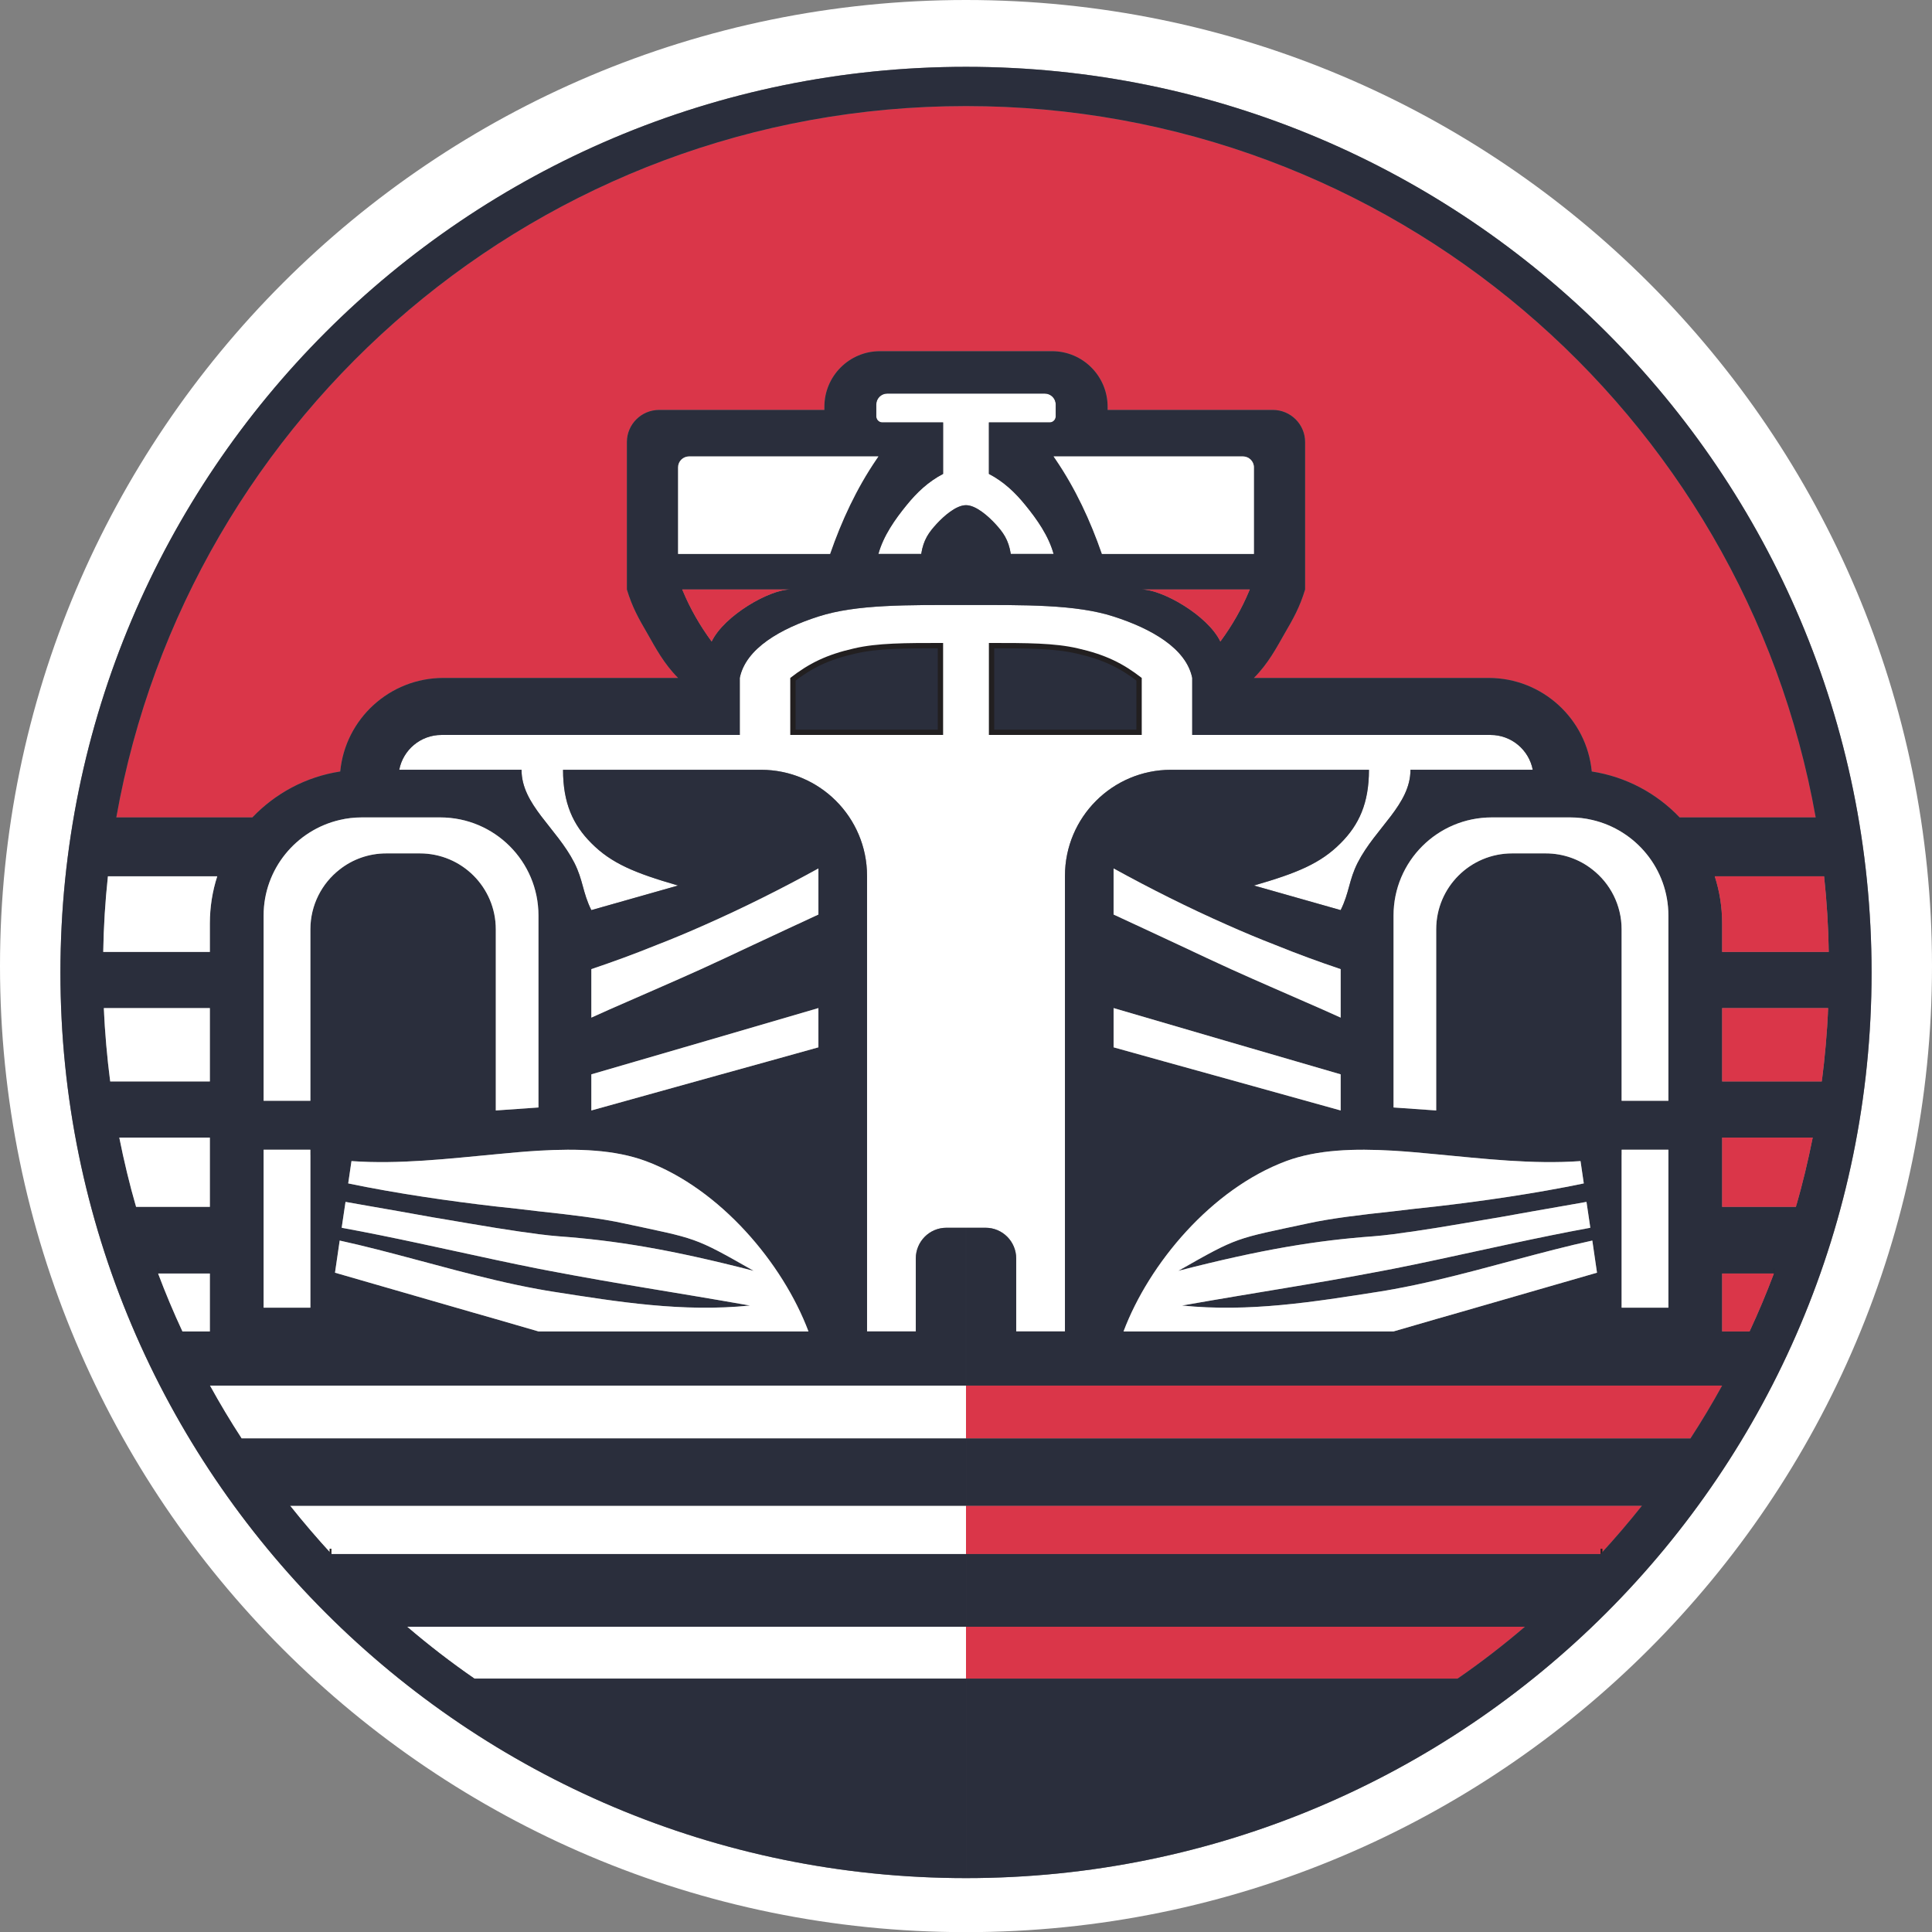 <?xml version="1.0" encoding="UTF-8"?>
<svg id="Layer_2" data-name="Layer 2" xmlns="http://www.w3.org/2000/svg" viewBox="0 0 135.88 135.89">
  <rect x="0" y="0" width="135.88" height="135.89" fill="#808080" stroke="none"/>
  <defs>
    <style>
      .cls-1 {
        fill: #2a2e3c;
      }

      .cls-2 {
        fill: #da3649;
      }

      .cls-3 {
        fill: #fff;
      }

      .cls-4 {
        stroke-width: .25px;
      }

      .cls-4, .cls-5 {
        fill: none;
        stroke: #221f20;
        stroke-miterlimit: 10;
      }

      .cls-5 {
        stroke-width: .75px;
      }
    </style>
  </defs>
  <g id="Layer_2-2" data-name="Layer 2">
    <g>
      <line class="cls-4" x1="66.77" y1="33.33" x2="66.75" y2="33.17"/>
      <g>
        <path class="cls-3" d="M135.88,67.94c0,37.53-30.42,67.95-67.94,67.95v-3.8c35.17,0,63.69-28.52,63.69-63.69S103.11,4.7,67.94,4.7V0c37.52,0,67.94,30.42,67.94,67.94Z"/>
        <path class="cls-2" d="M107.25,114.41c-1.52,1.3-3.1,2.52-4.74,3.65h-34.57v-3.65h39.31Z"/>
        <path class="cls-2" d="M115.48,105.9c-.93,1.17-1.9,2.3-2.91,3.4h-44.63v-3.4h47.54Z"/>
        <path class="cls-2" d="M121.12,97.45c-.7,1.27-1.44,2.51-2.23,3.72h-50.95v-3.72h53.18Z"/>
        <line class="cls-5" x1="111.86" y1="86.35" x2="111.85" y2="86.35"/>
        <line class="cls-5" x1="111.59" y1="84.53" x2="111.58" y2="84.53"/>
        <line class="cls-5" x1="114.05" y1="80.86" x2="113.81" y2="80.86"/>
        <path class="cls-5" d="M80.3,47.68v4.01h-10.75v-6.47c2.69,0,4.61,0,6.25.38,1.95.44,3.19,1.06,4.5,2.08Z"/>
        <path class="cls-1" d="M80.3,47.68v4.01h-10.75v-6.47c2.69,0,4.61,0,6.25.38,1.95.44,3.19,1.06,4.5,2.08Z"/>
        <line class="cls-5" x1="112.7" y1="109.3" x2="112.57" y2="109.3"/>
        <line class="cls-5" x1="128.63" y1="66.95" x2="128.62" y2="66.95"/>
        <line class="cls-5" x1="128.64" y1="70.9" x2="128.58" y2="70.9"/>
        <line class="cls-5" x1="128.14" y1="76.06" x2="128.13" y2="76.06"/>
        <line class="cls-5" x1="126.33" y1="84.88" x2="126.31" y2="84.88"/>
        <path class="cls-5" d="M75.8,45.6c-1.64-.38-3.56-.38-6.25-.38v6.47h10.75v-4.01c-1.31-1.02-2.55-1.64-4.5-2.08Z"/>
        <path class="cls-3" d="M104.83,51.69h-20.98v-4.01c-.42-2.08-2.88-3.47-5.53-4.32-2.66-.86-6.24-.81-10.38-.81v43.8h1.38c1.19,0,2.15.97,2.15,2.16v5.13h3.43v-32.04c0-4.12,3.34-7.46,7.46-7.46h13.92c0,2.35-.7,3.87-1.99,5.16-1.41,1.42-3.05,2.1-6.1,2.98l6.1,1.73c.62-1.25.57-2.1,1.2-3.34,1.26-2.46,3.71-4.08,3.71-6.53h8.6c-.27-1.4-1.5-2.45-2.97-2.45ZM80.3,51.69h-10.75v-6.47c2.69,0,4.61,0,6.25.38,1.95.44,3.19,1.06,4.5,2.08v4.01Z"/>
        <path class="cls-3" d="M74.25,28.45v.83c0,.24-.19.43-.43.43h-4.27v3.62c1.05.55,1.85,1.31,2.57,2.2.8.98,1.63,2.15,1.98,3.43h-3.01c-.16-1.01-.54-1.52-1.09-2.12-.5-.54-1.36-1.31-2.06-1.31v-7.85h5.54c.42,0,.77.34.77.77Z"/>
        <path class="cls-2" d="M127.7,57.49h-9.57c-1.61-1.69-3.76-2.86-6.18-3.23-.35-3.69-3.47-6.58-7.25-6.58h-16.51c1.01-1.02,1.58-2.11,2.15-3.11.63-1.08,1.07-1.86,1.45-3.11v-10.37c0-1.25-1.02-2.26-2.27-2.26h-11.62v-.22c0-2.16-1.75-3.91-3.9-3.91h-6.06V7.46c29.88,0,54.72,21.59,59.76,50.03Z"/>
        <path class="cls-1" d="M67.94,4.7v2.76c29.88,0,54.72,21.59,59.76,50.03h-9.57c-1.61-1.69-3.76-2.86-6.18-3.23-.35-3.69-3.47-6.58-7.25-6.58h-16.51c1.01-1.02,1.58-2.11,2.15-3.11.63-1.08,1.07-1.86,1.45-3.11v-10.37c0-1.25-1.02-2.26-2.27-2.26h-11.62v-.22c0-2.16-1.75-3.91-3.9-3.91h-6.06v2.98h5.54c.42,0,.77.34.77.77v.83c0,.24-.19.43-.43.43h-4.27v3.62c1.05.55,1.85,1.31,2.57,2.2.8.98,1.63,2.15,1.98,3.43h-3.01c-.16-1.01-.54-1.52-1.09-2.12-.5-.54-1.36-1.31-2.06-1.31v7.02c4.14,0,7.72-.05,10.38.81,2.65.85,5.11,2.24,5.53,4.32v4.01h20.98c1.47,0,2.7,1.05,2.97,2.45h-8.6c0,2.45-2.45,4.07-3.71,6.53-.63,1.24-.58,2.09-1.2,3.34l-6.1-1.73c3.05-.88,4.69-1.56,6.1-2.98,1.29-1.29,1.99-2.81,1.99-5.16h-13.92c-4.12,0-7.46,3.34-7.46,7.46v32.04h-3.43v-5.13c0-1.19-.96-2.16-2.15-2.16h-1.38v11.1h53.18c-.7,1.27-1.44,2.51-2.23,3.72h-50.95v4.73h47.54c-.93,1.17-1.9,2.3-2.91,3.4h-44.63v5.11h39.31c-1.52,1.3-3.1,2.52-4.74,3.65h-34.57v14.03c35.17,0,63.69-28.52,63.69-63.69S103.11,4.7,67.94,4.7ZM77.5,38.96c-.81-2.34-1.86-4.6-3.25-6.64-.09-.14-.15-.22-.15-.22h13.31c.43,0,.78.34.78.77v6.09h-10.69ZM87.85,41.57c-.52,1.25-1.2,2.43-2,3.52-.02.02-.02.03-.02.03-.88-1.83-4.07-3.66-5.53-3.66h7.6s-.02.04-.05.11ZM78.32,61.08c2.56,1.41,5.27,2.77,7.99,3.97,1.1.49,2.24.97,3.38,1.41,1.55.63,3.11,1.2,4.6,1.7v3.41c-.92-.42-1.72-.77-2.48-1.1-1.7-.75-3.16-1.37-5.24-2.31-1.04-.47-2.33-1.08-3.65-1.7-1.64-.76-3.31-1.55-4.6-2.14v-3.24ZM78.32,70.9c2.63.77,5.27,1.54,7.9,2.31,2.69.78,5.38,1.57,8.07,2.35v2.54c-2.93-.82-5.87-1.63-8.81-2.45-2.38-.66-4.77-1.32-7.16-1.99v-2.76ZM102.62,92.31c-.53.15-1.07.31-1.61.46-1,.29-2,.58-3,.87h-18.99c1.8-4.78,6.19-10.02,11.44-11.98,2.19-.81,4.77-.89,7.55-.73.98.06,1.98.15,3,.25,3.31.31,6.79.72,10.15.48l.23,1.57c-3.4.71-7.17,1.25-10.38,1.62-1.04.11-2.04.22-3,.34-2.34.25-4.4.5-5.96.84-5.22,1.12-4.91.92-9.18,3.35,5.89-1.52,9.76-2.14,13.72-2.43.39-.03.87-.08,1.42-.15.28-.04.59-.08.92-.13.26-.03.54-.07.84-.12.39-.06.81-.12,1.24-.19,1.21-.2,2.54-.42,3.92-.66.27-.04.54-.09.82-.14,1.44-.26,2.91-.52,4.3-.76.53-.09,1.04-.18,1.53-.27l.27,1.82c-3.62.66-7.37,1.52-10.84,2.26-1.03.22-2.03.43-3,.62l-.78.15c-5.15.98-8.36,1.43-14.1,2.44,4.74.48,9.23-.25,13.89-.98.33-.05.66-.11.99-.17.99-.18,1.99-.39,3-.63,3.72-.87,7.49-2.03,10.98-2.79l.33,2.26c-3.23.93-6.46,1.86-9.7,2.8ZM117.34,91.97h-3.29v-11.11h3.29v11.11ZM117.34,77.42h-3.29v-12.06c0-1.71-.81-3.24-2.06-4.21-.9-.71-2.04-1.13-3.28-1.13h-2.36c-2.95,0-5.34,2.39-5.34,5.34v12.74l-3-.21v-13.5c0-3.81,3.09-6.9,6.91-6.9h5.51c.54,0,1.06.06,1.56.18,3.06.71,5.35,3.45,5.35,6.72v13.03ZM120.6,61.63h7.69c.19,1.75.3,3.53.33,5.32h-7.5v-2c0-1.16-.18-2.27-.52-3.32ZM123.05,93.64h-1.93v-4.07h3.64c-.52,1.38-1.09,2.74-1.71,4.07ZM126.31,84.88h-5.19v-4.87h6.37c-.33,1.65-.72,3.28-1.18,4.87ZM128.13,76.06h-7.01v-5.16h7.46c-.08,1.74-.23,3.46-.45,5.16Z"/>
        <path class="cls-2" d="M121.12,66.95v-2c0-1.16-.18-2.27-.52-3.32h7.69c.19,1.75.3,3.53.33,5.32h-7.5Z"/>
        <path class="cls-2" d="M128.58,70.9c-.08,1.74-.23,3.46-.45,5.16h-7.01v-5.16h7.46Z"/>
        <path class="cls-2" d="M127.49,80.01c-.33,1.65-.72,3.28-1.18,4.87h-5.19v-4.87h6.37Z"/>
        <path class="cls-2" d="M124.76,89.57c-.52,1.38-1.09,2.74-1.71,4.07h-1.93v-4.07h3.64Z"/>
        <path class="cls-3" d="M117.34,64.39v13.03h-3.29v-12.06c0-1.71-.81-3.24-2.06-4.21-.9-.71-2.04-1.13-3.28-1.13h-2.36c-2.95,0-5.34,2.39-5.34,5.34v12.74l-3-.21v-13.5c0-3.81,3.09-6.9,6.91-6.9h5.51c.54,0,1.06.06,1.56.18,3.06.71,5.35,3.45,5.35,6.72Z"/>
        <path class="cls-3" d="M94.29,68.16v3.41c-.92-.42-1.72-.77-2.48-1.1-1.7-.75-3.16-1.37-5.24-2.31-1.04-.47-2.33-1.08-3.65-1.7-1.64-.76-3.31-1.55-4.6-2.14v-3.24c2.56,1.41,5.27,2.77,7.99,3.97,1.1.49,2.24.97,3.38,1.41,1.55.63,3.11,1.2,4.6,1.7Z"/>
        <path class="cls-3" d="M94.29,75.56v2.54c-2.93-.82-5.87-1.63-8.81-2.45-2.38-.66-4.77-1.32-7.16-1.99v-2.76c2.63.77,5.27,1.54,7.9,2.31,2.69.78,5.38,1.57,8.07,2.35Z"/>
        <rect class="cls-3" x="114.05" y="80.86" width="3.29" height="11.11"/>
        <path class="cls-3" d="M112.32,89.51c-3.23.93-6.46,1.86-9.7,2.8-.53.15-1.07.31-1.61.46-1,.29-2,.58-3,.87h-18.99c1.8-4.78,6.19-10.02,11.44-11.98,2.19-.81,4.77-.89,7.55-.73.98.06,1.98.15,3,.25,3.31.31,6.79.72,10.15.48l.23,1.57c-3.4.71-7.17,1.25-10.38,1.62-1.04.11-2.04.22-3,.34-2.34.25-4.4.5-5.96.84-5.22,1.12-4.91.92-9.18,3.35,5.89-1.52,9.76-2.14,13.72-2.43.39-.03.87-.08,1.42-.15.28-.04.59-.08.92-.13.26-.03.54-.07.84-.12.39-.06.81-.12,1.24-.19,1.21-.2,2.54-.42,3.92-.66.27-.04.54-.09.82-.14,1.44-.26,2.91-.52,4.3-.76.53-.09,1.04-.18,1.53-.27l.27,1.82c-3.62.66-7.37,1.52-10.84,2.26-1.03.22-2.03.43-3,.62l-.78.15c-5.15.98-8.36,1.43-14.1,2.44,4.74.48,9.23-.25,13.89-.98.33-.05.66-.11.99-.17.99-.18,1.99-.39,3-.63,3.72-.87,7.49-2.03,10.98-2.79l.33,2.26Z"/>
        <path class="cls-3" d="M88.19,32.87v6.09h-10.69c-.81-2.34-1.86-4.6-3.25-6.64-.09-.14-.15-.22-.15-.22h13.31c.43,0,.78.34.78.77Z"/>
        <path class="cls-2" d="M87.9,41.46s-.02.04-.05.11c-.52,1.25-1.2,2.43-2,3.52-.02.02-.02.03-.02.03-.88-1.83-4.07-3.66-5.53-3.66h7.6Z"/>
        <line class="cls-5" x1="124.77" y1="89.57" x2="124.76" y2="89.57"/>
      </g>
      <path class="cls-3" d="M0,67.94c0,37.53,30.42,67.95,67.94,67.95v-3.8c-35.17,0-63.69-28.52-63.69-63.69S32.77,4.7,67.94,4.7V0C30.42,0,0,30.42,0,67.94Z"/>
      <path class="cls-3" d="M28.63,114.41c1.52,1.3,3.1,2.52,4.74,3.65h34.57v-3.65H28.63Z"/>
      <path class="cls-3" d="M20.4,105.9c.93,1.17,1.9,2.3,2.91,3.4h44.63v-3.4H20.4Z"/>
      <path class="cls-3" d="M14.76,97.45c.7,1.27,1.44,2.51,2.23,3.72h50.95v-3.72H14.76Z"/>
      <line class="cls-5" x1="24.02" y1="86.35" x2="24.03" y2="86.35"/>
      <line class="cls-5" x1="24.29" y1="84.53" x2="24.3" y2="84.53"/>
      <line class="cls-5" x1="21.83" y1="80.86" x2="22.07" y2="80.86"/>
      <path class="cls-5" d="M55.58,47.68v4.01h10.75v-6.47c-2.69,0-4.61,0-6.25.38-1.95.44-3.19,1.06-4.5,2.08Z"/>
      <path class="cls-1" d="M55.58,47.68v4.01h10.75v-6.47c-2.69,0-4.61,0-6.25.38-1.95.44-3.19,1.06-4.5,2.08Z"/>
      <line class="cls-5" x1="23.18" y1="109.3" x2="23.31" y2="109.3"/>
      <line class="cls-5" x1="7.25" y1="66.95" x2="7.26" y2="66.95"/>
      <line class="cls-5" x1="7.24" y1="70.9" x2="7.3" y2="70.9"/>
      <line class="cls-5" x1="7.74" y1="76.06" x2="7.75" y2="76.06"/>
      <line class="cls-5" x1="9.55" y1="84.88" x2="9.57" y2="84.88"/>
      <path class="cls-5" d="M60.08,45.6c1.64-.38,3.56-.38,6.25-.38v6.47h-10.75v-4.01c1.31-1.02,2.55-1.64,4.5-2.08Z"/>
      <path class="cls-3" d="M31.05,51.69h20.98v-4.01c.42-2.08,2.88-3.47,5.53-4.32,2.66-.86,6.24-.81,10.38-.81v43.8h-1.38c-1.19,0-2.15.97-2.15,2.16v5.13h-3.43v-32.04c0-4.12-3.34-7.46-7.46-7.46h-13.92c0,2.35.7,3.87,1.99,5.16,1.41,1.42,3.05,2.1,6.1,2.98l-6.1,1.73c-.62-1.25-.57-2.1-1.2-3.34-1.26-2.46-3.71-4.08-3.71-6.53h-8.6c.27-1.4,1.5-2.45,2.97-2.45ZM55.58,51.69h10.75v-6.47c-2.69,0-4.61,0-6.25.38-1.95.44-3.19,1.06-4.5,2.08v4.01Z"/>
      <path class="cls-3" d="M61.63,28.45v.83c0,.24.19.43.43.43h4.27v3.62c-1.05.55-1.85,1.31-2.57,2.2-.8.98-1.63,2.15-1.98,3.43h3.01c.16-1.01.54-1.52,1.09-2.12.5-.54,1.36-1.31,2.06-1.31v-7.85h-5.54c-.42,0-.77.34-.77.77Z"/>
      <path class="cls-2" d="M8.18,57.49h9.57c1.61-1.69,3.76-2.86,6.18-3.23.35-3.69,3.47-6.58,7.25-6.58h16.51c-1.01-1.02-1.58-2.11-2.15-3.11-.63-1.08-1.07-1.86-1.45-3.11v-10.37c0-1.25,1.02-2.26,2.27-2.26h11.62v-.22c0-2.16,1.75-3.91,3.9-3.91h6.06V7.46c-29.88,0-54.72,21.59-59.76,50.03Z"/>
      <path class="cls-1" d="M67.94,4.7v2.76c-29.88,0-54.72,21.59-59.76,50.03h9.57c1.61-1.69,3.76-2.86,6.18-3.23.35-3.69,3.47-6.58,7.25-6.58h16.51c-1.01-1.02-1.58-2.11-2.15-3.11-.63-1.08-1.07-1.86-1.45-3.11v-10.37c0-1.25,1.02-2.26,2.27-2.26h11.62v-.22c0-2.16,1.75-3.91,3.9-3.91h6.06v2.98h-5.54c-.42,0-.77.34-.77.77v.83c0,.24.19.43.43.43h4.27v3.62c-1.05.55-1.85,1.31-2.57,2.2-.8.98-1.63,2.15-1.98,3.43h3.01c.16-1.01.54-1.52,1.09-2.12.5-.54,1.36-1.31,2.06-1.31v7.02c-4.14,0-7.72-.05-10.38.81-2.65.85-5.11,2.24-5.53,4.32v4.01h-20.98c-1.47,0-2.7,1.05-2.97,2.45h8.6c0,2.45,2.45,4.07,3.71,6.53.63,1.24.58,2.09,1.2,3.34l6.1-1.73c-3.05-.88-4.69-1.56-6.1-2.98-1.29-1.29-1.99-2.81-1.99-5.16h13.92c4.12,0,7.46,3.34,7.46,7.46v32.04h3.43v-5.13c0-1.19.96-2.16,2.15-2.16h1.38v11.1H14.76c.7,1.27,1.44,2.51,2.23,3.72h50.95v4.73H20.4c.93,1.17,1.9,2.3,2.91,3.4h44.63v5.11H28.63c1.52,1.3,3.1,2.52,4.74,3.65h34.57v14.03c-35.17,0-63.69-28.52-63.69-63.69S32.77,4.7,67.94,4.7ZM58.38,38.96c.81-2.34,1.86-4.6,3.25-6.64.09-.14.15-.22.15-.22h-13.31c-.43,0-.78.34-.78.77v6.09h10.69ZM48.03,41.57c.52,1.25,1.2,2.43,2,3.52.02.02.02.03.02.03.88-1.83,4.07-3.66,5.53-3.66h-7.6s.02.04.05.11ZM57.56,61.08c-2.56,1.41-5.27,2.77-7.99,3.97-1.1.49-2.24.97-3.38,1.41-1.55.63-3.11,1.2-4.6,1.7v3.41c.92-.42,1.72-.77,2.48-1.1,1.7-.75,3.16-1.37,5.24-2.31,1.04-.47,2.33-1.08,3.65-1.7,1.64-.76,3.31-1.55,4.6-2.14v-3.24ZM57.56,70.9c-2.63.77-5.27,1.54-7.9,2.31-2.69.78-5.38,1.57-8.07,2.35v2.54c2.93-.82,5.87-1.63,8.81-2.45,2.38-.66,4.77-1.32,7.16-1.99v-2.76ZM33.26,92.31c.53.15,1.07.31,1.61.46,1,.29,2,.58,3,.87h18.99c-1.8-4.78-6.19-10.02-11.44-11.98-2.19-.81-4.77-.89-7.55-.73-.98.06-1.98.15-3,.25-3.31.31-6.79.72-10.15.48l-.23,1.57c3.4.71,7.17,1.25,10.38,1.62,1.04.11,2.04.22,3,.34,2.34.25,4.4.5,5.96.84,5.22,1.12,4.91.92,9.18,3.35-5.89-1.52-9.76-2.14-13.72-2.43-.39-.03-.87-.08-1.42-.15-.28-.04-.59-.08-.92-.13-.26-.03-.54-.07-.84-.12-.39-.06-.81-.12-1.24-.19-1.21-.2-2.54-.42-3.92-.66-.27-.04-.54-.09-.82-.14-1.44-.26-2.91-.52-4.3-.76-.53-.09-1.04-.18-1.53-.27l-.27,1.82c3.62.66,7.37,1.52,10.84,2.26,1.03.22,2.03.43,3,.62l.78.15c5.15.98,8.36,1.43,14.1,2.44-4.74.48-9.23-.25-13.89-.98-.33-.05-.66-.11-.99-.17-.99-.18-1.99-.39-3-.63-3.72-.87-7.49-2.03-10.98-2.79l-.33,2.26c3.23.93,6.46,1.86,9.7,2.8ZM18.54,91.97h3.29v-11.11h-3.29v11.11ZM18.54,77.42h3.29v-12.06c0-1.71.81-3.24,2.06-4.21.9-.71,2.04-1.13,3.28-1.13h2.36c2.95,0,5.34,2.39,5.34,5.34v12.74l3-.21v-13.5c0-3.81-3.09-6.9-6.91-6.9h-5.51c-.54,0-1.06.06-1.56.18-3.06.71-5.35,3.45-5.35,6.72v13.03ZM15.28,61.63h-7.69c-.19,1.75-.3,3.53-.33,5.32h7.5v-2c0-1.16.18-2.27.52-3.32ZM12.83,93.64h1.93v-4.07h-3.64c.52,1.38,1.09,2.74,1.71,4.07ZM9.57,84.88h5.19v-4.87h-6.37c.33,1.65.72,3.28,1.18,4.87ZM7.75,76.06h7.01v-5.16h-7.46c.08,1.74.23,3.46.45,5.16Z"/>
      <path class="cls-3" d="M14.76,66.95v-2c0-1.16.18-2.27.52-3.32h-7.69c-.19,1.75-.3,3.53-.33,5.32h7.5Z"/>
      <path class="cls-3" d="M7.3,70.9c.08,1.74.23,3.46.45,5.16h7.01v-5.16h-7.46Z"/>
      <path class="cls-3" d="M8.39,80.01c.33,1.65.72,3.28,1.18,4.87h5.19v-4.87h-6.37Z"/>
      <path class="cls-3" d="M11.12,89.57c.52,1.38,1.09,2.74,1.71,4.07h1.93v-4.07h-3.64Z"/>
      <path class="cls-3" d="M18.54,64.39v13.03h3.29v-12.06c0-1.71.81-3.24,2.06-4.21.9-.71,2.04-1.13,3.28-1.13h2.36c2.95,0,5.34,2.39,5.34,5.34v12.74l3-.21v-13.5c0-3.81-3.09-6.9-6.91-6.9h-5.51c-.54,0-1.06.06-1.56.18-3.06.71-5.35,3.45-5.35,6.72Z"/>
      <path class="cls-3" d="M41.59,68.16v3.41c.92-.42,1.72-.77,2.48-1.1,1.7-.75,3.16-1.37,5.24-2.31,1.04-.47,2.33-1.08,3.65-1.7,1.64-.76,3.31-1.55,4.6-2.14v-3.24c-2.56,1.41-5.27,2.77-7.99,3.97-1.1.49-2.24.97-3.38,1.41-1.55.63-3.11,1.2-4.6,1.7Z"/>
      <path class="cls-3" d="M41.59,75.56v2.54c2.93-.82,5.87-1.63,8.81-2.45,2.38-.66,4.77-1.32,7.16-1.99v-2.76c-2.63.77-5.27,1.54-7.9,2.31-2.69.78-5.38,1.57-8.07,2.35Z"/>
      <rect class="cls-3" x="18.54" y="80.86" width="3.29" height="11.11"/>
      <path class="cls-3" d="M23.56,89.51c3.23.93,6.46,1.86,9.7,2.8.53.15,1.07.31,1.61.46,1,.29,2,.58,3,.87h18.99c-1.8-4.78-6.19-10.02-11.44-11.98-2.19-.81-4.77-.89-7.55-.73-.98.06-1.98.15-3,.25-3.31.31-6.79.72-10.15.48l-.23,1.57c3.4.71,7.17,1.25,10.38,1.62,1.04.11,2.04.22,3,.34,2.34.25,4.4.5,5.96.84,5.22,1.12,4.91.92,9.18,3.35-5.89-1.52-9.76-2.14-13.72-2.43-.39-.03-.87-.08-1.42-.15-.28-.04-.59-.08-.92-.13-.26-.03-.54-.07-.84-.12-.39-.06-.81-.12-1.24-.19-1.21-.2-2.54-.42-3.92-.66-.27-.04-.54-.09-.82-.14-1.44-.26-2.91-.52-4.3-.76-.53-.09-1.04-.18-1.53-.27l-.27,1.82c3.62.66,7.37,1.52,10.84,2.26,1.03.22,2.03.43,3,.62l.78.15c5.15.98,8.36,1.43,14.1,2.44-4.74.48-9.23-.25-13.89-.98-.33-.05-.66-.11-.99-.17-.99-.18-1.99-.39-3-.63-3.72-.87-7.49-2.03-10.98-2.79l-.33,2.26Z"/>
      <path class="cls-3" d="M47.69,32.87v6.09h10.69c.81-2.34,1.86-4.6,3.25-6.64.09-.14.15-.22.15-.22h-13.31c-.43,0-.78.34-.78.77Z"/>
      <path class="cls-2" d="M47.98,41.46s.02.04.05.11c.52,1.25,1.2,2.43,2,3.52.02.02.02.03.02.03.88-1.83,4.07-3.66,5.53-3.66h-7.6Z"/>
      <line class="cls-5" x1="11.11" y1="89.57" x2="11.12" y2="89.57"/>
    </g>
  </g>
</svg>
